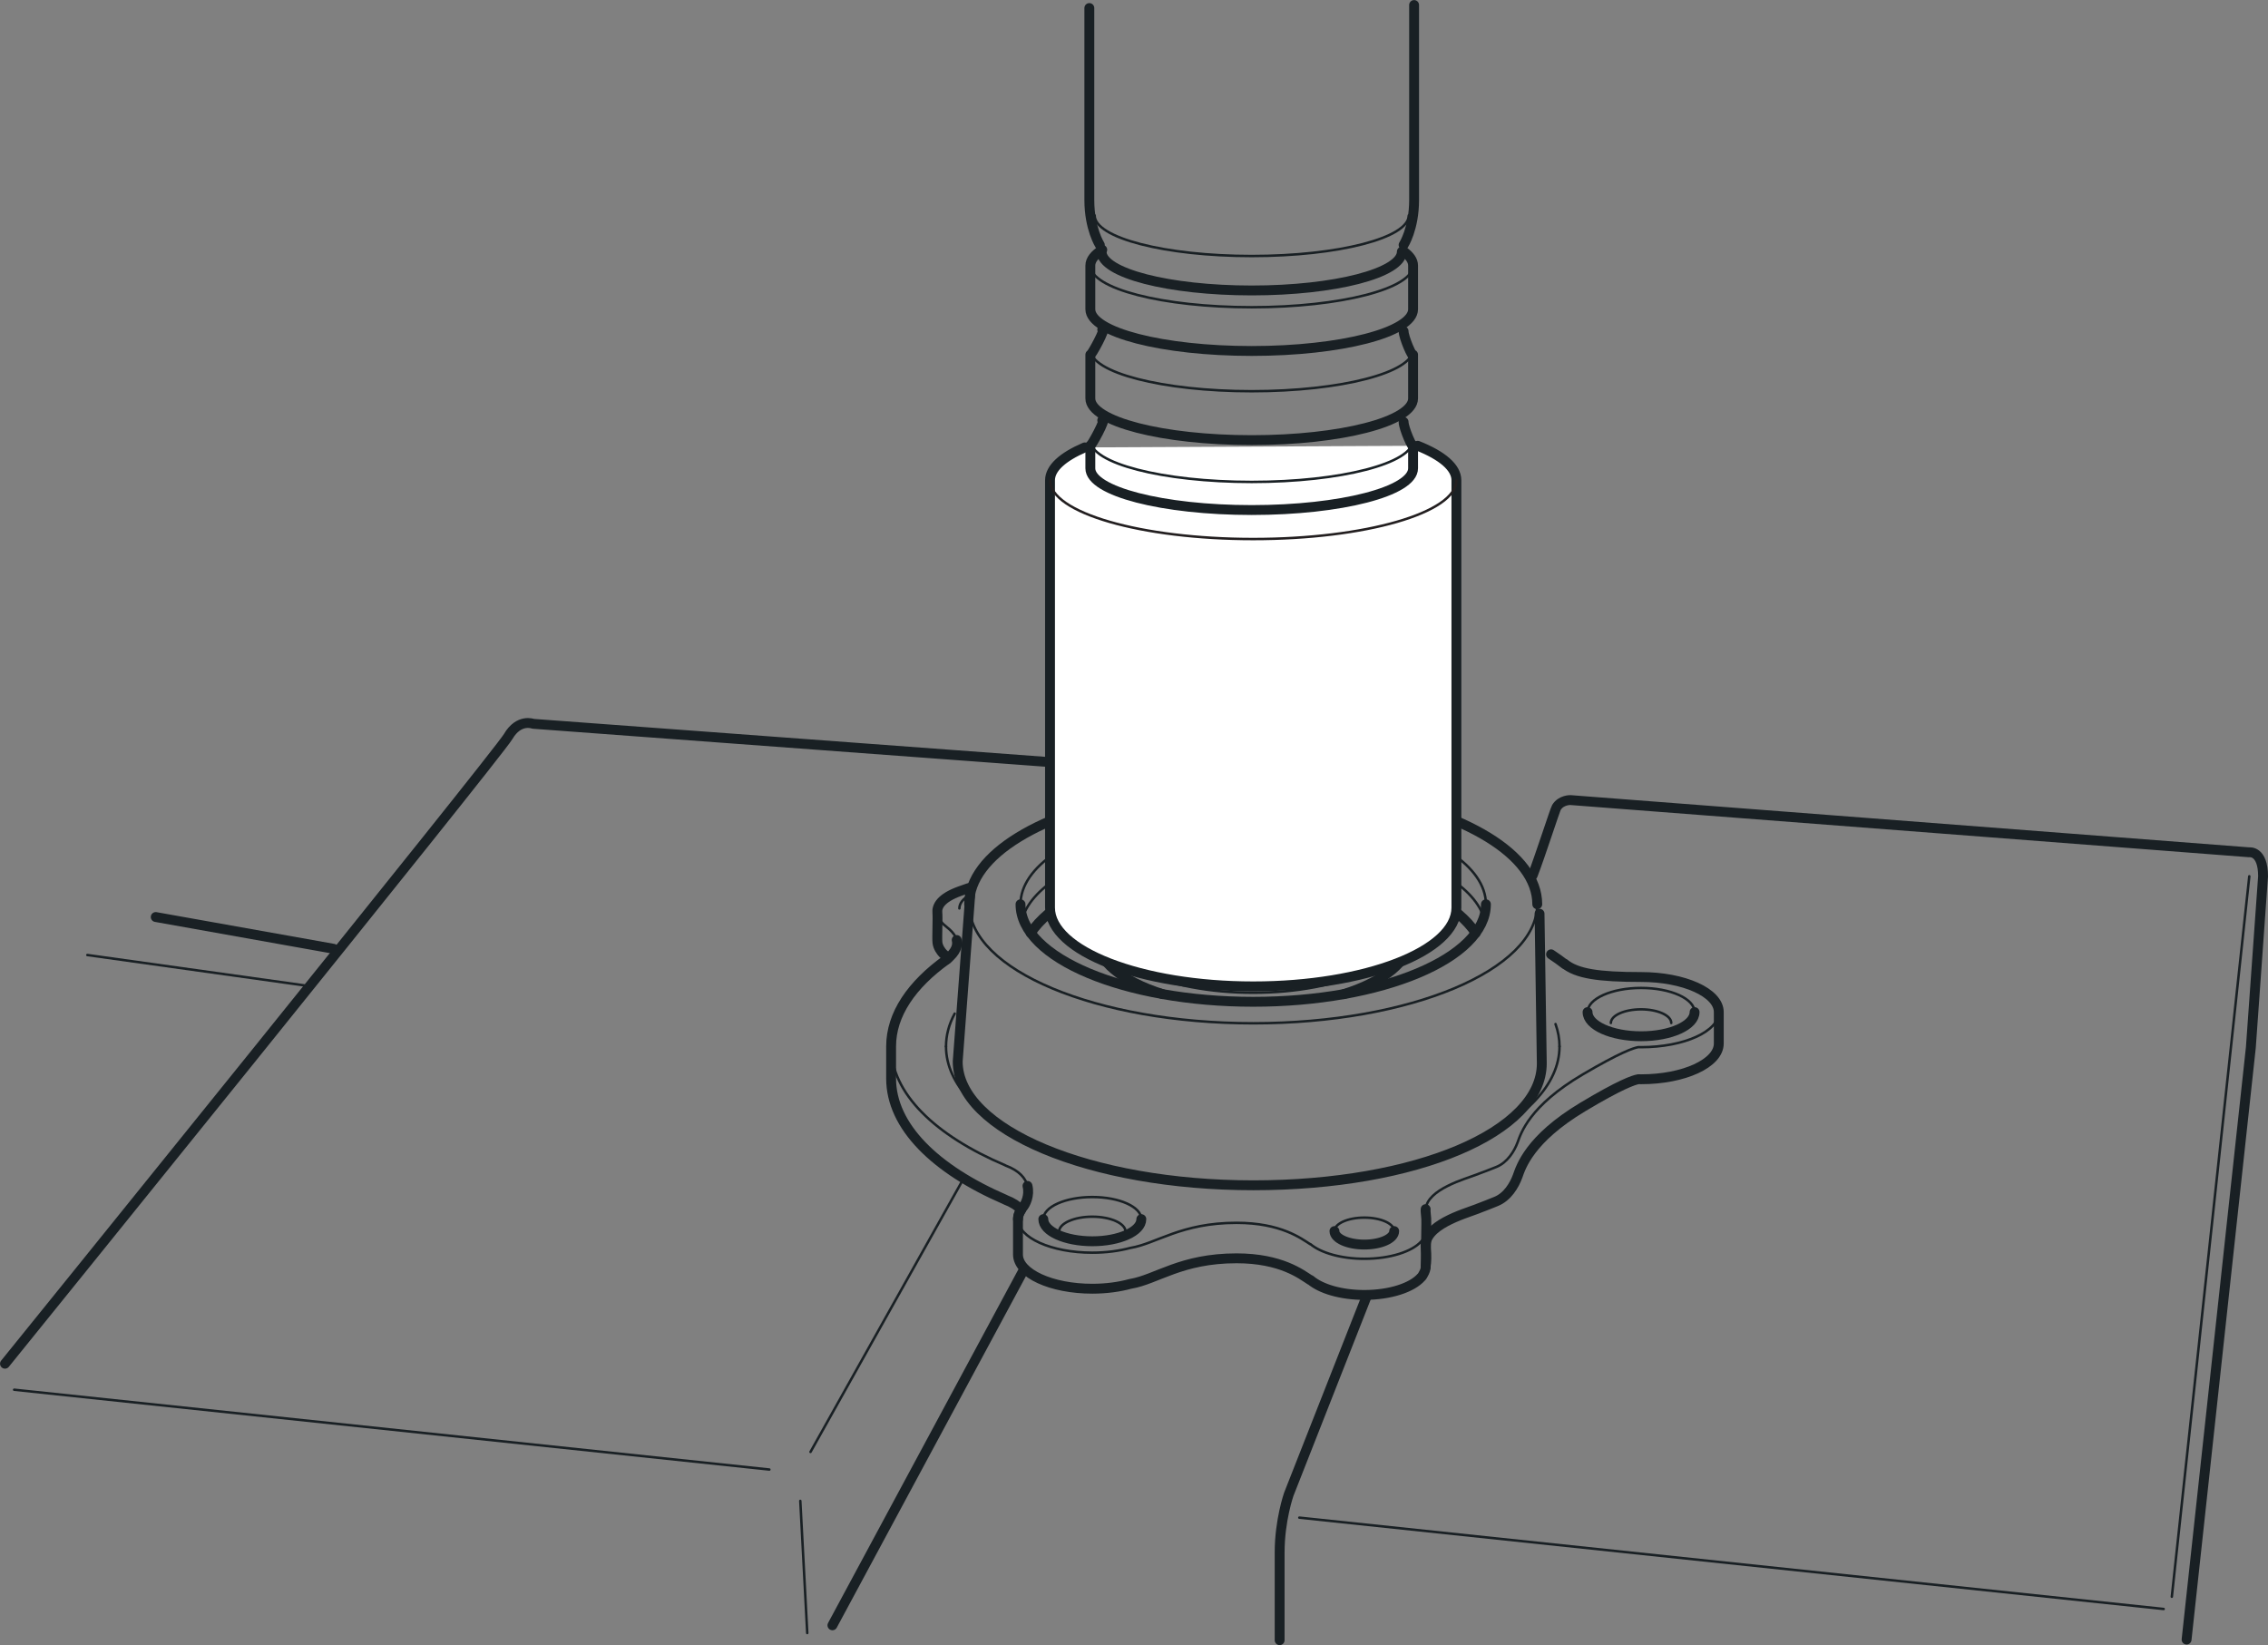 <?xml version="1.0" encoding="UTF-8" standalone="no"?>
<svg
   xmlns:dc="http://purl.org/dc/elements/1.1/"
   xmlns:cc="http://creativecommons.org/ns#"
   xmlns:rdf="http://www.w3.org/1999/02/22-rdf-syntax-ns#"
   xmlns:svg="http://www.w3.org/2000/svg"
   xmlns="http://www.w3.org/2000/svg"
   xmlns:sodipodi="http://sodipodi.sourceforge.net/DTD/sodipodi-0.dtd"
   xmlns:inkscape="http://www.inkscape.org/namespaces/inkscape"
   viewBox="0 0 287.176 208.284"
   height="208.284"
   width="287.176"
   xml:space="preserve"
   version="1.1"
   id="svg2"
   inkscape:version="0.91 r13725"
   sodipodi:docname="1528966923.svg"><rect x="0" y="0" width="287.176" height="208.284" fill="#808080" stroke="none"/><sodipodi:namedview
     pagecolor="#ffffff"
     bordercolor="#666666"
     borderopacity="1"
     objecttolerance="10"
     gridtolerance="10"
     guidetolerance="10"
     inkscape:pageopacity="0"
     inkscape:pageshadow="2"
     inkscape:window-width="640"
     inkscape:window-height="480"
     id="namedview70"
     showgrid="false"
     inkscape:zoom="0.95623484"
     inkscape:cx="148.02374"
     inkscape:cy="104.55077"
     inkscape:window-x="0"
     inkscape:window-y="0"
     inkscape:window-maximized="0"
     inkscape:current-layer="svg2" /><defs
     id="defs6"><clipPath
       id="clipPath16"
       clipPathUnits="userSpaceOnUse"><path
         id="path18"
         d="m 0,170.079 240.945,0 L 240.945,0 0,0 0,170.079 Z"
         inkscape:connector-curvature="0" /></clipPath></defs><g
     transform="matrix(1.25,0,0,-1.25,-2.567,210.033)"
     id="g10"><g
       id="g12"><g
         clip-path="url(#clipPath16)"
         id="g14"><path
           id="path20"
           style="fill:none;stroke:#192024;stroke-width:1;stroke-linecap:round;stroke-linejoin:round;stroke-miterlimit:4;stroke-dasharray:none;stroke-opacity:1"
           d="m 152.572,76.441 c 0,-5.452 -10.553,-9.877 -23.569,-9.877 -13.02,0 -23.575,4.425 -23.575,9.877"
           inkscape:connector-curvature="0" /><path
           id="path22"
           style="fill:none;stroke:#192024;stroke-width:0.25;stroke-linecap:round;stroke-linejoin:round;stroke-miterlimit:4;stroke-dasharray:none;stroke-opacity:1"
           d="m 157.773,76.441 c 0,-6.655 -12.882,-12.055 -28.77,-12.055 -15.894,0 -28.776,5.4 -28.776,12.055"
           inkscape:connector-curvature="0" /><path
           id="path24"
           style="fill:none;stroke:#192024;stroke-width:1;stroke-linecap:round;stroke-linejoin:round;stroke-miterlimit:4;stroke-dasharray:none;stroke-opacity:1"
           d="m 100.346,77.55 -1.28,-17.029 c 0,-6.923 13.404,-12.542 29.937,-12.542 16.527,0 29.23,5.42 29.23,12.343 l -0.229,15.161"
           inkscape:connector-curvature="0" /><path
           id="path26"
           style="fill:none;stroke:#192024;stroke-width:1;stroke-linecap:round;stroke-linejoin:round;stroke-miterlimit:4;stroke-dasharray:none;stroke-opacity:1"
           d="m 139.948,87.594 c 10.461,-1.805 17.825,-6.12 17.825,-11.153"
           inkscape:connector-curvature="0" /><path
           id="path28"
           style="fill:none;stroke:#192024;stroke-width:1;stroke-linecap:round;stroke-linejoin:round;stroke-miterlimit:4;stroke-dasharray:none;stroke-opacity:1"
           d="m 100.227,76.441 c 0,5.032 7.361,9.345 17.815,11.152"
           inkscape:connector-curvature="0" /><path
           id="path30"
           style="fill:none;stroke:#192024;stroke-width:0.25;stroke-linecap:round;stroke-linejoin:round;stroke-miterlimit:4;stroke-dasharray:none;stroke-opacity:1"
           d="m 139.828,85.222 c 7.569,-1.643 12.744,-4.958 12.744,-8.781"
           inkscape:connector-curvature="0" /><path
           id="path32"
           style="fill:none;stroke:#192024;stroke-width:0.25;stroke-linecap:round;stroke-linejoin:round;stroke-miterlimit:4;stroke-dasharray:none;stroke-opacity:1"
           d="m 105.428,76.441 c 0,3.83 5.196,7.152 12.796,8.793"
           inkscape:connector-curvature="0" /><path
           id="path34"
           style="fill:none;stroke:#192024;stroke-width:0.25;stroke-linecap:round;stroke-linejoin:round;stroke-miterlimit:4;stroke-dasharray:none;stroke-opacity:1"
           d="m 139.733,82.571 c 6.672,-1.432 11.497,-4.157 12.602,-7.388"
           inkscape:connector-curvature="0" /><path
           id="path36"
           style="fill:none;stroke:#192024;stroke-width:0.25;stroke-linecap:round;stroke-linejoin:round;stroke-miterlimit:4;stroke-dasharray:none;stroke-opacity:1"
           d="m 105.644,75.108 c 1.041,3.227 5.797,5.959 12.402,7.415"
           inkscape:connector-curvature="0" /><path
           id="path38"
           style="fill:none;stroke:#192024;stroke-width:1;stroke-linecap:round;stroke-linejoin:round;stroke-miterlimit:4;stroke-dasharray:none;stroke-opacity:1"
           d="m 140.268,79.831 c 5.354,-1.334 9.451,-3.589 11.272,-6.298"
           inkscape:connector-curvature="0" /><path
           id="path40"
           style="fill:none;stroke:#192024;stroke-width:1;stroke-linecap:round;stroke-linejoin:round;stroke-miterlimit:4;stroke-dasharray:none;stroke-opacity:1"
           d="m 106.461,73.535 c 1.813,2.697 5.883,4.944 11.206,6.278"
           inkscape:connector-curvature="0" /><path
           id="path42"
           style="fill:none;stroke:#192024;stroke-width:0.25;stroke-linecap:round;stroke-linejoin:round;stroke-miterlimit:4;stroke-dasharray:none;stroke-opacity:1"
           d="m 144.913,74.548 c 0,-3.902 -7.125,-7.068 -15.912,-7.068 -8.79,0 -15.912,3.166 -15.912,7.068"
           inkscape:connector-curvature="0" /><path
           id="path44"
           style="fill:none;stroke:#192024;stroke-width:1;stroke-linecap:round;stroke-linejoin:round;stroke-miterlimit:4;stroke-dasharray:none;stroke-opacity:1"
           d="m 119.828,67.34 c -4.078,1.28 -6.739,3.39 -6.739,5.777 l 0,1.431 c 0,2.05 1.962,3.894 5.096,5.187"
           inkscape:connector-curvature="0" /><path
           id="path46"
           style="fill:none;stroke:#192024;stroke-width:1;stroke-linecap:round;stroke-linejoin:round;stroke-miterlimit:4;stroke-dasharray:none;stroke-opacity:1"
           d="m 139.61,79.817 c 3.254,-1.294 5.303,-3.175 5.303,-5.269 l 0,-1.431 c 0,-2.387 -2.662,-4.497 -6.741,-5.777"
           inkscape:connector-curvature="0" /><path
           id="path48"
           style="fill:none;stroke:#192024;stroke-width:1;stroke-linecap:round;stroke-linejoin:round;stroke-miterlimit:4;stroke-dasharray:none;stroke-opacity:1"
           d="m 115.531,90.206 c 0,-0.56 -1.082,-1.014 -2.419,-1.014 -1.336,0 -2.419,0.454 -2.419,1.014"
           inkscape:connector-curvature="0" /><path
           id="path50"
           style="fill:none;stroke:#192024;stroke-width:0.25;stroke-linecap:round;stroke-linejoin:round;stroke-miterlimit:4;stroke-dasharray:none;stroke-opacity:1"
           d="m 110.693,90.206 c 0,0.56 1.083,1.014 2.419,1.014 1.337,0 2.419,-0.454 2.419,-1.014"
           inkscape:connector-curvature="0" /><path
           id="path52"
           style="fill:none;stroke:#192024;stroke-width:1;stroke-linecap:round;stroke-linejoin:round;stroke-miterlimit:4;stroke-dasharray:none;stroke-opacity:1"
           d="m 157.315,79.388 c 0.729,1.873 2.249,6.606 2.402,6.86 0.466,0.775 1.418,0.746 1.418,0.746 l 68.765,-5.29 c 0,0 1.394,0.206 1.394,-2.428 L 230.056,61.925 223.547,1.967"
           inkscape:connector-curvature="0" /><path
           id="path54"
           style="fill:none;stroke:#192024;stroke-width:1;stroke-linecap:round;stroke-linejoin:round;stroke-miterlimit:4;stroke-dasharray:none;stroke-opacity:1"
           d="m 107.93,90.874 -51.871,3.845 c 0,0 -1.445,0.568 -2.529,-1.291 C 52.446,91.569 2.558,29.907 2.558,29.907"
           inkscape:connector-curvature="0" /><path
           id="path56"
           style="fill:none;stroke:#192024;stroke-width:1;stroke-linecap:round;stroke-linejoin:round;stroke-miterlimit:4;stroke-dasharray:none;stroke-opacity:1"
           d="M 105.632,39.188 86.375,3.413"
           inkscape:connector-curvature="0" /><path
           id="path58"
           style="fill:none;stroke:#192024;stroke-width:0.25;stroke-linecap:round;stroke-linejoin:round;stroke-miterlimit:4;stroke-dasharray:none;stroke-opacity:1"
           d="M 133.671,14.318 221.225,5.066"
           inkscape:connector-curvature="0" /><path
           id="path60"
           style="fill:none;stroke:#192024;stroke-width:0.25;stroke-linecap:round;stroke-linejoin:round;stroke-miterlimit:4;stroke-dasharray:none;stroke-opacity:1"
           d="M 3.488,27.274 79.987,19.19"
           inkscape:connector-curvature="0" /><path
           id="path62"
           style="fill:none;stroke:#192024;stroke-width:0.25;stroke-linecap:round;stroke-linejoin:round;stroke-miterlimit:4;stroke-dasharray:none;stroke-opacity:1"
           d="M 229.9,79.276 222.052,6.306"
           inkscape:connector-curvature="0" /><path
           id="path64"
           style="fill:none;stroke:#192024;stroke-width:0.25;stroke-linecap:round;stroke-linejoin:round;stroke-miterlimit:4;stroke-dasharray:none;stroke-opacity:1"
           d="m 84.155,20.973 15.41,27.518"
           inkscape:connector-curvature="0" /><path
           id="path66"
           style="fill:none;stroke:#192024;stroke-width:0.25;stroke-linecap:round;stroke-linejoin:round;stroke-miterlimit:4;stroke-dasharray:none;stroke-opacity:1"
           d="M 83.122,16.014 83.825,2.63"
           inkscape:connector-curvature="0" /><path
           id="path68"
           style="fill:none;stroke:#192024;stroke-width:1;stroke-linecap:round;stroke-linejoin:round;stroke-miterlimit:4;stroke-dasharray:none;stroke-opacity:1"
           d="M 17.829,75.149 35.835,71.935"
           inkscape:connector-curvature="0" /><path
           id="path70"
           style="fill:none;stroke:#192024;stroke-width:0.25;stroke-linecap:round;stroke-linejoin:round;stroke-miterlimit:4;stroke-dasharray:none;stroke-opacity:1"
           d="M 10.902,71.301 32.856,68.229"
           inkscape:connector-curvature="0" /><path
           id="path72"
           style="fill:none;stroke:#192024;stroke-width:1;stroke-linecap:round;stroke-linejoin:round;stroke-miterlimit:4;stroke-dasharray:none;stroke-opacity:1"
           d="m 140.521,36.808 c -4.674,-11.901 -7.916,-20.121 -7.916,-20.121 0,0 -0.928,-2.635 -0.928,-5.89 l 0,-8.891"
           inkscape:connector-curvature="0" /><path
           id="path74"
           style="fill:#ffffff;fill-opacity:1;fill-rule:nonzero;stroke:none"
           d="m 145.662,122.878 c 2.467,-0.981 3.92,-2.189 3.92,-3.495 l 0,-43.283 c 0,-4.405 -9.214,-7.975 -20.581,-7.975 -11.367,0 -20.584,3.57 -20.584,7.975 l 0,43.283 c 0,1.233 1.299,2.379 3.517,3.329"
           inkscape:connector-curvature="0" /><path
           id="path76"
           style="fill:none;stroke:#192024;stroke-width:1;stroke-linecap:round;stroke-linejoin:round;stroke-miterlimit:4;stroke-dasharray:none;stroke-opacity:1"
           d="m 145.662,122.878 c 2.467,-0.981 3.92,-2.189 3.92,-3.495 l 0,-43.283 c 0,-4.405 -9.214,-7.975 -20.581,-7.975 -11.367,0 -20.584,3.57 -20.584,7.975 l 0,43.283 c 0,1.233 1.299,2.379 3.517,3.329"
           inkscape:connector-curvature="0" /><path
           id="path78"
           style="fill:none;stroke:#192024;stroke-width:1;stroke-linecap:round;stroke-linejoin:round;stroke-miterlimit:4;stroke-dasharray:none;stroke-opacity:1"
           d="m 144.057,142.54 c 0,-2.172 -6.81,-3.932 -15.208,-3.932 -8.401,0 -15.211,1.76 -15.211,3.932"
           inkscape:connector-curvature="0" /><path
           id="path80"
           style="fill:none;stroke:#192024;stroke-width:0.25;stroke-linecap:round;stroke-linejoin:round;stroke-miterlimit:4;stroke-dasharray:none;stroke-opacity:1"
           d="m 144.756,146.207 c 0,-2.27 -7.123,-4.112 -15.907,-4.112 -8.786,0 -15.909,1.842 -15.909,4.112"
           inkscape:connector-curvature="0" /><path
           id="path82"
           style="fill:none;stroke:#192024;stroke-width:0.25;stroke-linecap:round;stroke-linejoin:round;stroke-miterlimit:4;stroke-dasharray:none;stroke-opacity:1"
           d="m 145.193,141.134 c 0,-2.333 -7.318,-4.225 -16.344,-4.225 -9.028,0 -16.348,1.892 -16.348,4.225"
           inkscape:connector-curvature="0" /><path
           id="path84"
           style="fill:none;stroke:#192024;stroke-width:1;stroke-linecap:round;stroke-linejoin:round;stroke-miterlimit:4;stroke-dasharray:none;stroke-opacity:1"
           d="m 144.233,142.564 c 0.621,-0.446 0.96,-0.928 0.96,-1.43 l 0,-4.43 c 0,-2.332 -7.318,-4.224 -16.344,-4.224 -9.028,0 -16.348,1.892 -16.348,4.224 l 0,4.43 c 0,0.565 0.43,1.103 1.207,1.595"
           inkscape:connector-curvature="0" /><path
           id="path86"
           style="fill:none;stroke:#192024;stroke-width:0.25;stroke-linecap:round;stroke-linejoin:round;stroke-miterlimit:4;stroke-dasharray:none;stroke-opacity:1"
           d="m 145.193,132.628 c 0,-2.333 -7.318,-4.225 -16.344,-4.225 -9.028,0 -16.348,1.892 -16.348,4.225"
           inkscape:connector-curvature="0" /><path
           id="path88"
           style="fill:none;stroke:#192024;stroke-width:1;stroke-linecap:round;stroke-linejoin:round;stroke-miterlimit:4;stroke-dasharray:none;stroke-opacity:1"
           d="m 144.233,134.481 c 0,-0.642 0.96,-2.814 0.96,-2.377 l 0,-4.431 c 0,-2.332 -7.318,-4.223 -16.344,-4.223 -9.028,0 -16.348,1.891 -16.348,4.223 l 0,4.431 c 0,-0.257 1.726,2.871 1.207,2.542"
           inkscape:connector-curvature="0" /><path
           id="path90"
           style="fill:none;stroke:#192024;stroke-width:0.25;stroke-linecap:round;stroke-linejoin:round;stroke-miterlimit:4;stroke-dasharray:none;stroke-opacity:1"
           d="m 145.193,123.439 c 0,-2.332 -7.318,-4.224 -16.344,-4.224 -9.028,0 -16.348,1.892 -16.348,4.224"
           inkscape:connector-curvature="0" /><path
           id="path92"
           style="fill:none;stroke:#192024;stroke-width:1;stroke-linecap:round;stroke-linejoin:round;stroke-miterlimit:4;stroke-dasharray:none;stroke-opacity:1"
           d="m 144.233,125.293 c 0,-0.641 0.96,-2.814 0.96,-2.377 l 0,-2.322 c 0,-2.333 -7.318,-4.225 -16.344,-4.225 -9.028,0 -16.348,1.892 -16.348,4.225 l 0,2.322 c 0,-0.257 1.726,2.872 1.207,2.542"
           inkscape:connector-curvature="0" /><path
           id="path94"
           style="fill:none;stroke:#192024;stroke-width:1;stroke-linecap:round;stroke-linejoin:round;stroke-miterlimit:4;stroke-dasharray:none;stroke-opacity:1"
           d="m 144.233,143.218 c 0,0 1.064,1.652 1.064,4.545 l 0,19.756"
           inkscape:connector-curvature="0" /><path
           id="path96"
           style="fill:none;stroke:#192024;stroke-width:1;stroke-linecap:round;stroke-linejoin:round;stroke-miterlimit:4;stroke-dasharray:none;stroke-opacity:1"
           d="m 113.464,143.218 c 0,0 -1.064,1.652 -1.064,4.545 l 0,19.45"
           inkscape:connector-curvature="0" /><path
           id="path98"
           style="fill:none;stroke:#231f20;stroke-width:0.25;stroke-linecap:round;stroke-linejoin:round;stroke-miterlimit:4;stroke-dasharray:none;stroke-opacity:1"
           d="m 149.582,119.383 c 0,-3.287 -9.214,-5.952 -20.581,-5.952 -11.367,0 -20.584,2.665 -20.584,5.952"
           inkscape:connector-curvature="0" /><path
           id="path100"
           style="fill:none;stroke:#192024;stroke-width:0.25;stroke-linecap:round;stroke-linejoin:round;stroke-miterlimit:4;stroke-dasharray:none;stroke-opacity:1"
           d="m 160.026,62.042 c 0,-7.734 -13.912,-14.015 -31.071,-14.015 -17.161,0 -31.073,6.281 -31.073,14.015"
           inkscape:connector-curvature="0" /><path
           id="path102"
           style="fill:none;stroke:#192024;stroke-width:0.25;stroke-linecap:round;stroke-linejoin:round;stroke-miterlimit:4;stroke-dasharray:none;stroke-opacity:1"
           d="m 159.622,64.309 c 0.266,-0.739 0.404,-1.496 0.404,-2.267"
           inkscape:connector-curvature="0" /><path
           id="path104"
           style="fill:none;stroke:#192024;stroke-width:0.25;stroke-linecap:round;stroke-linejoin:round;stroke-miterlimit:4;stroke-dasharray:none;stroke-opacity:1"
           d="m 97.882,62.042 c 0,1.146 0.303,2.258 0.878,3.323"
           inkscape:connector-curvature="0" /><path
           id="path106"
           style="fill:none;stroke:#192024;stroke-width:1;stroke-linecap:round;stroke-linejoin:round;stroke-miterlimit:4;stroke-dasharray:none;stroke-opacity:1"
           d="m 117.667,44.55 c 0,-1.237 -2.222,-2.241 -4.964,-2.241 -2.744,0 -4.966,1.004 -4.966,2.241"
           inkscape:connector-curvature="0" /><path
           id="path108"
           style="fill:none;stroke:#192024;stroke-width:0.25;stroke-linecap:round;stroke-linejoin:round;stroke-miterlimit:4;stroke-dasharray:none;stroke-opacity:1"
           d="m 107.737,44.55 c 0,1.238 2.222,2.239 4.966,2.239 2.742,0 4.964,-1.001 4.964,-2.239"
           inkscape:connector-curvature="0" /><path
           id="path110"
           style="fill:none;stroke:#192024;stroke-width:0.25;stroke-linecap:round;stroke-linejoin:round;stroke-miterlimit:4;stroke-dasharray:none;stroke-opacity:1"
           d="m 109.333,43.277 c 0,0.839 1.509,1.521 3.37,1.521 1.86,0 3.368,-0.682 3.368,-1.521"
           inkscape:connector-curvature="0" /><path
           id="path112"
           style="fill:none;stroke:#192024;stroke-width:1;stroke-linecap:round;stroke-linejoin:round;stroke-miterlimit:4;stroke-dasharray:none;stroke-opacity:1"
           d="m 173.709,65.52 c 0,-1.351 -2.425,-2.446 -5.419,-2.446 -2.996,0 -5.422,1.095 -5.422,2.446"
           inkscape:connector-curvature="0" /><path
           id="path114"
           style="fill:none;stroke:#192024;stroke-width:0.25;stroke-linecap:round;stroke-linejoin:round;stroke-miterlimit:4;stroke-dasharray:none;stroke-opacity:1"
           d="m 162.868,65.52 c 0,1.349 2.426,2.446 5.422,2.446 2.994,0 5.419,-1.097 5.419,-2.446"
           inkscape:connector-curvature="0" /><path
           id="path116"
           style="fill:none;stroke:#192024;stroke-width:0.25;stroke-linecap:round;stroke-linejoin:round;stroke-miterlimit:4;stroke-dasharray:none;stroke-opacity:1"
           d="m 165.229,64.418 c 0,0.763 1.371,1.381 3.061,1.381 1.688,0 3.057,-0.618 3.057,-1.381"
           inkscape:connector-curvature="0" /><path
           id="path118"
           style="fill:none;stroke:#192024;stroke-width:1;stroke-linecap:round;stroke-linejoin:round;stroke-miterlimit:4;stroke-dasharray:none;stroke-opacity:1"
           d="m 143.28,43.34 c 0,-0.754 -1.352,-1.365 -3.025,-1.365 -1.67,0 -3.026,0.611 -3.026,1.365"
           inkscape:connector-curvature="0" /><path
           id="path120"
           style="fill:none;stroke:#192024;stroke-width:0.25;stroke-linecap:round;stroke-linejoin:round;stroke-miterlimit:4;stroke-dasharray:none;stroke-opacity:1"
           d="m 137.229,43.34 c 0,0.755 1.356,1.365 3.026,1.365 1.673,0 3.025,-0.61 3.025,-1.365"
           inkscape:connector-curvature="0" /><path
           id="path122"
           style="fill:none;stroke:#192024;stroke-width:0.25;stroke-linecap:round;stroke-linejoin:round;stroke-miterlimit:4;stroke-dasharray:none;stroke-opacity:1"
           d="m 99.235,76.021 c 0,0.503 0.37,0.967 0.996,1.339"
           inkscape:connector-curvature="0" /><path
           id="path124"
           style="fill:none;stroke:#192024;stroke-width:1;stroke-linecap:round;stroke-linejoin:round;stroke-miterlimit:4;stroke-dasharray:none;stroke-opacity:1"
           d="m 100.17,78.081 c -0.329,-0.113 -0.63,-0.219 -0.896,-0.316 -1.92,-0.696 -2.339,-1.527 -2.268,-2.195 0.052,-0.495 -0.044,-2.513 0.005,-2.991 0.051,-0.503 0.37,-0.912 0.548,-1.108 0.103,-0.11 0.316,-0.272 0.549,-0.477 -0.047,-0.044 -0.086,-0.085 -0.138,-0.128 l 0.003,-0.005 C 94.397,68.308 92.32,65.285 92.32,62.042 l 0,-3.246 c 0,-4.842 4.454,-9.204 11.574,-12.277 l -0.005,-0.004 c 0.745,-0.283 1.261,-0.632 1.62,-1.01 -0.201,-0.304 -0.337,-0.622 -0.337,-0.955 l 0,-3.583 c 0,-1.913 3.371,-3.464 7.531,-3.464 1.419,0 2.744,0.184 3.879,0.499 l -0.002,-0.004 c 2.649,0.448 5.098,2.585 10.733,2.585 4.516,0 6.58,-1.638 7.466,-2.208 l 0.017,0.016 c 1.049,-0.899 3.087,-1.518 5.46,-1.518 2.613,0 4.84,0.743 5.762,1.795 l 0.004,-0.003 c 0,0 0.106,0.093 0.219,0.331 0.137,0.237 0.234,0.481 0.234,0.736 0,0.013 -0.007,0.026 -0.007,0.038 0.074,0.446 0.104,1.043 0.007,1.853 -0.278,2.306 3.866,3.444 5.296,3.995 l -0.004,0.004 c 0.632,0.232 1.245,0.482 1.845,0.724 1.132,0.457 1.834,1.628 2.169,2.544 0.333,0.921 1.17,3.765 6.609,7.023 3.749,2.246 5.131,2.728 5.631,2.811 0.089,-10e-4 0.176,-0.006 0.269,-0.006 4.351,0 7.872,1.623 7.872,3.62 l 0,3.182 c 0,1.961 -3.521,3.554 -7.872,3.554 -4.307,0 -6.529,0.334 -7.772,1.366 l 0.097,-0.1 c -0.453,0.352 -0.935,0.697 -1.444,1.033"
           inkscape:connector-curvature="0" /><path
           id="path126"
           style="fill:none;stroke:#192024;stroke-width:0.25;stroke-linecap:round;stroke-linejoin:round;stroke-miterlimit:4;stroke-dasharray:none;stroke-opacity:1"
           d="m 99.274,77.765 c -3.348,-1.214 -2.133,-2.835 -1.715,-3.286 0.25,-0.271 1.199,-0.836 1.404,-1.657"
           inkscape:connector-curvature="0" /><path
           id="path128"
           style="fill:none;stroke:#192024;stroke-width:0.25;stroke-linecap:round;stroke-linejoin:round;stroke-miterlimit:4;stroke-dasharray:none;stroke-opacity:1"
           d="m 146.468,45.563 c 0.18,2.019 3.953,3.042 5.303,3.552 l -0.004,0.005 c 0.632,0.227 1.245,0.472 1.845,0.709 1.132,0.448 1.834,1.597 2.169,2.495 0.333,0.902 1.17,3.694 6.609,6.89 3.749,2.205 5.131,2.677 5.631,2.759 0.089,-0.002 0.176,-0.007 0.269,-0.007 4.351,0 7.872,1.592 7.872,3.554"
           inkscape:connector-curvature="0" /><path
           id="path130"
           style="fill:none;stroke:#192024;stroke-width:1;stroke-linecap:round;stroke-linejoin:round;stroke-miterlimit:4;stroke-dasharray:none;stroke-opacity:1"
           d="m 146.468,45.563 c -0.011,-0.121 -0.009,-0.242 0.007,-0.368 0.055,-0.441 0.069,-0.818 0.058,-1.141 l -0.058,-4.322"
           inkscape:connector-curvature="0" /><path
           id="path132"
           style="fill:none;stroke:#192024;stroke-width:0.25;stroke-linecap:round;stroke-linejoin:round;stroke-miterlimit:4;stroke-dasharray:none;stroke-opacity:1"
           d="m 105.172,44.55 c 0,-1.876 3.371,-3.397 7.531,-3.397 1.419,0 2.744,0.181 3.879,0.489 l -0.002,-0.003 c 2.649,0.439 5.098,2.537 10.733,2.537 4.516,0 6.58,-1.609 7.466,-2.167 l 0.017,0.013 c 1.049,-0.879 3.087,-1.487 5.46,-1.487 2.613,0 4.84,0.728 5.762,1.758 l 0.004,0 c 0,0 0.106,0.092 0.219,0.325 0.137,0.232 0.234,0.472 0.234,0.722 0,0.012 -0.007,0.022 -0.007,0.036 0.033,0.196 0.058,0.419 0.065,0.678"
           inkscape:connector-curvature="0" /><path
           id="path134"
           style="fill:none;stroke:#192024;stroke-width:1;stroke-linecap:round;stroke-linejoin:round;stroke-miterlimit:4;stroke-dasharray:none;stroke-opacity:1"
           d="m 106.135,47.917 c 0.241,-0.959 -0.198,-1.879 -0.499,-2.202 -0.295,-0.365 -0.464,-0.754 -0.464,-1.165"
           inkscape:connector-curvature="0" /><path
           id="path136"
           style="fill:none;stroke:#192024;stroke-width:0.25;stroke-linecap:round;stroke-linejoin:round;stroke-miterlimit:4;stroke-dasharray:none;stroke-opacity:1"
           d="m 92.32,62.042 c 0,-4.749 4.454,-9.029 11.574,-12.044 l -0.005,-0.007 c 1.443,-0.533 2.056,-1.316 2.246,-2.074"
           inkscape:connector-curvature="0" /><path
           id="path138"
           style="fill:none;stroke:#192024;stroke-width:1;stroke-linecap:round;stroke-linejoin:round;stroke-miterlimit:4;stroke-dasharray:none;stroke-opacity:1"
           d="M 98.963,72.822 C 99.098,72.28 98.905,71.625 97.97,70.866"
           inkscape:connector-curvature="0" /></g></g></g></svg>
